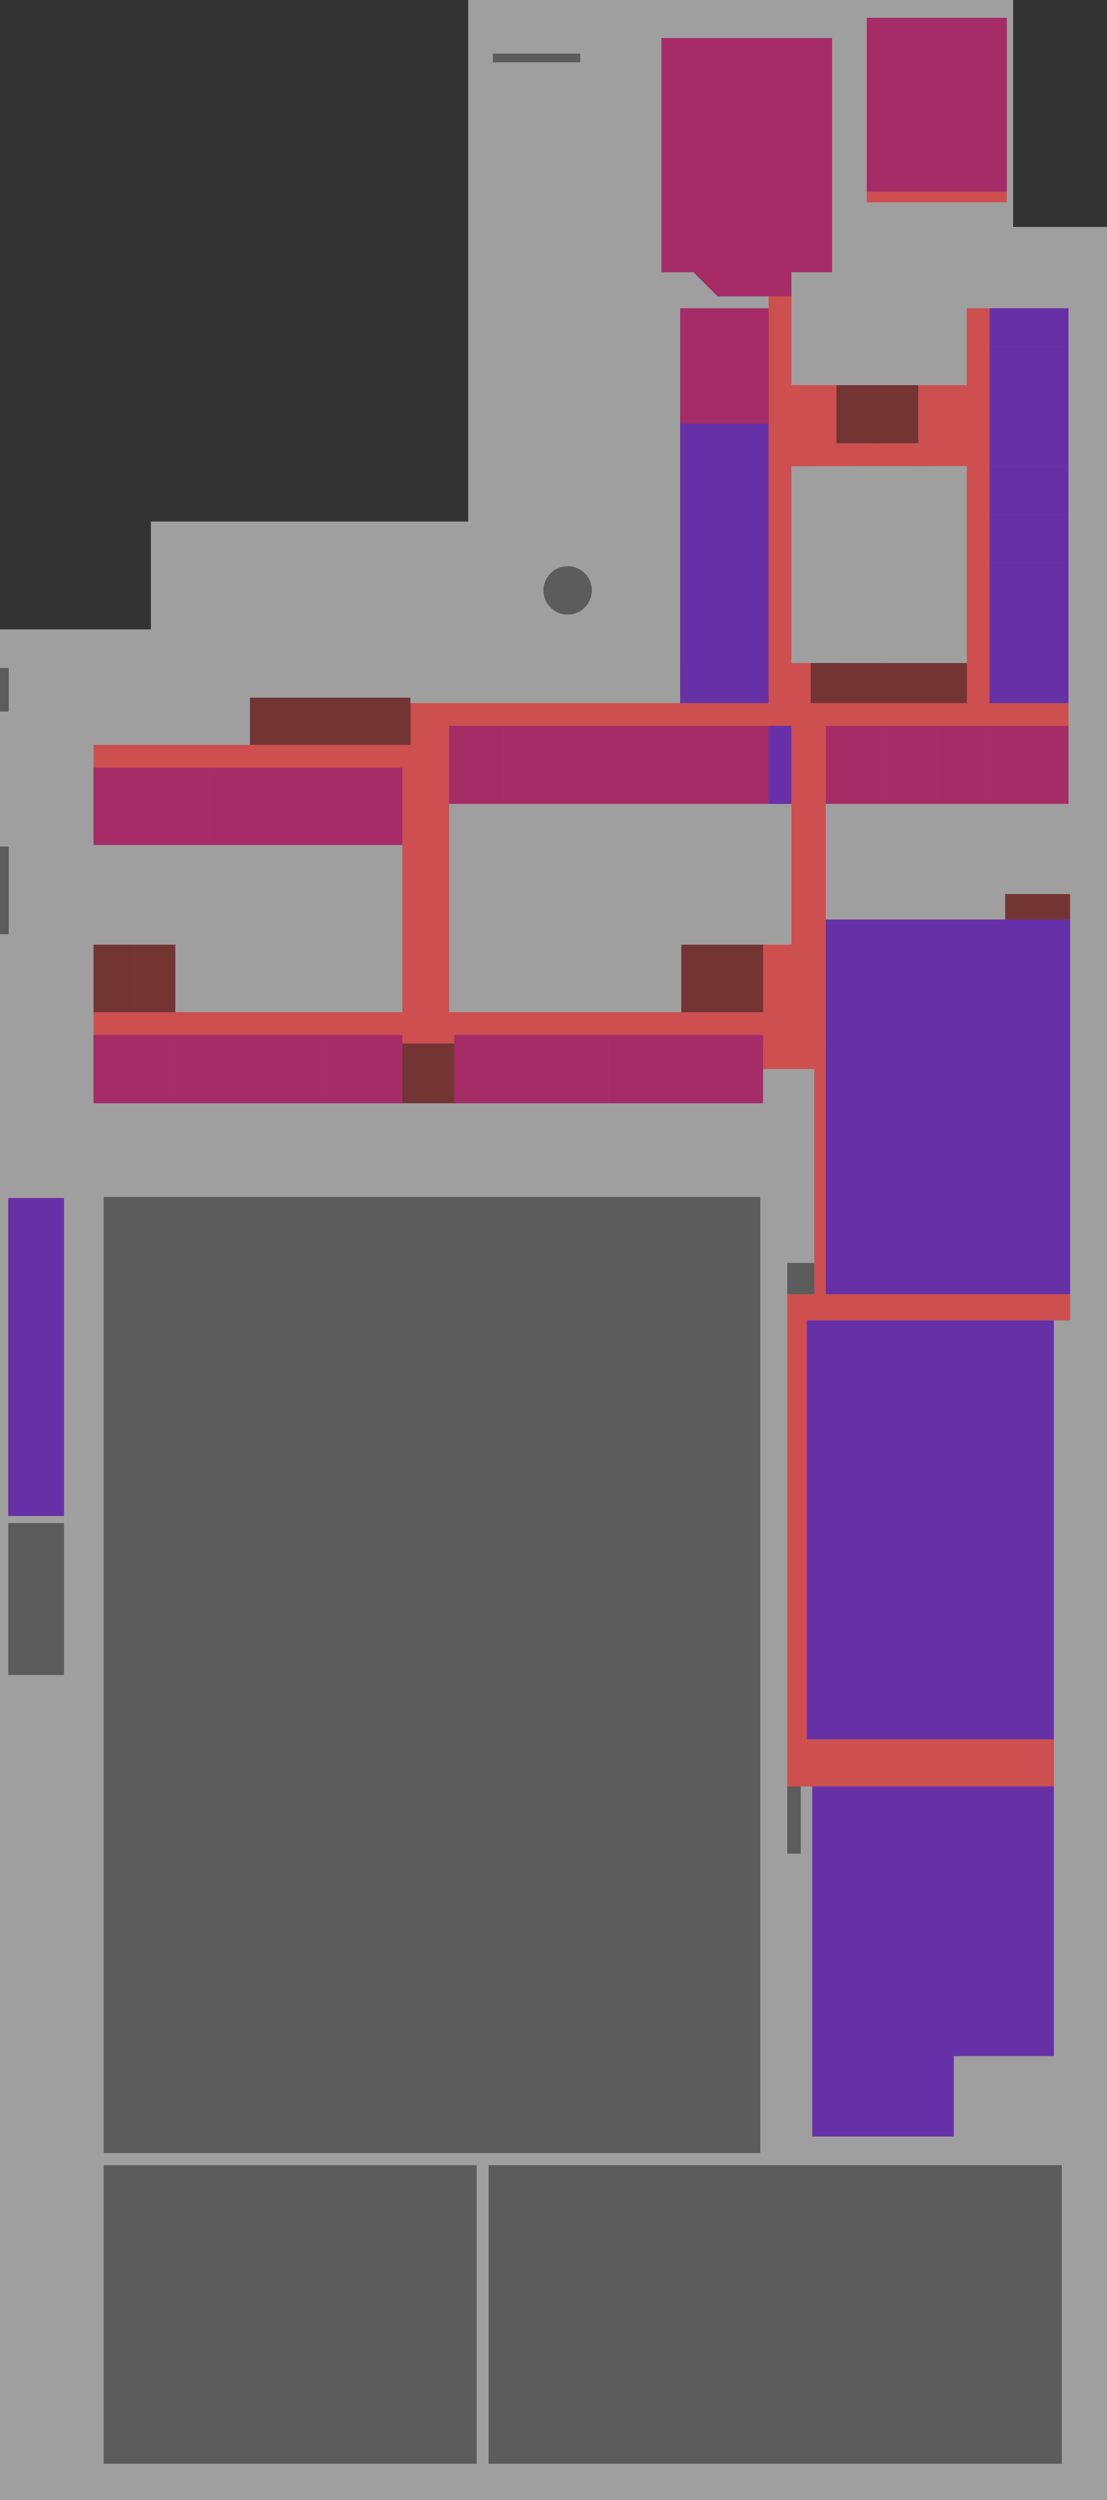 <svg width="1991.317" height="4493.032" viewBox="0 0 1991.317 4493.032" version="1.1" xml:space="preserve" style="clip-rule:evenodd;fill-rule:evenodd;stroke-linejoin:round;stroke-miterlimit:2" id="svg66"
   xmlns="http://www.w3.org/2000/svg"
   xmlns:svg="http://www.w3.org/2000/svg">
   <rect x="0" y="0" width="1991.317" height="4493.032" fill="#333333" stroke="none"/>
   <defs id="defs66" />
   <path d="m 1822.499,407.861 h 168.818 v 4085.171 H 0.001 V 1131.161 H 271.413 V 937.339 H 842.212 V 0 h 980.287 z" style="fill:#ffffff;fill-opacity:0.53;stroke-width:2.308" id="base" />
   <path id="nishi_hall_2f" style="fill:#0015ff;fill-opacity:0.5;stroke-width:0.99" d="M 1559.223,31.975 H 1811.104 V 344.533 H 1559.223 Z" />
   <path id="audiovisual_hall_2f" d="M 1496.742,68.417 V 489.22 h -73.24 l 0.1,43.395 h -132.59 l -43.62,-43.395 h -57.59 V 68.417 Z" style="fill:#0015ff;fill-opacity:0.5" />
   <path id="_2h" style="fill:#0015ff;fill-opacity:0.5;stroke-width:1.367" d="M 168.251,1860.013 H 307.137 V 1982.81 H 168.251 Z" />
   <path id="_2g" style="fill:#0015ff;fill-opacity:0.5;stroke-width:1.367" d="M 307.137,1860.013 H 446.023 V 1982.81 H 307.137 Z" />
   <path id="_2f" style="fill:#0015ff;fill-opacity:0.5;stroke-width:1.367" d="M 446.024,1860.013 H 584.91 V 1982.81 H 446.024 Z" />
   <path id="_2e" style="fill:#0015ff;fill-opacity:0.5;stroke-width:1.367" d="m 584.91,1860.013 h 138.886 V 1982.81 h -138.886 z" />
   <path id="_2d" style="fill:#0015ff;fill-opacity:0.5;stroke-width:1.367" d="m 817.115,1860.013 h 138.886 V 1982.81 h -138.886 z" />
   <path id="_2c" style="fill:#0015ff;fill-opacity:0.5;stroke-width:1.367" d="M 956.001,1860.013 H 1094.888 V 1982.81 H 956.001 Z" />
   <path id="_2b" style="fill:#0015ff;fill-opacity:0.5;stroke-width:1.367" d="m 1094.891,1860.013 h 138.886 V 1982.81 h -138.886 z" />
   <path id="_2a" style="fill:#0015ff;fill-opacity:0.5;stroke-width:1.367" d="m 1233.772,1860.013 h 138.886 V 1982.81 h -138.886 z" />
   <path id="teachers_room" style="fill:#0015ff;fill-opacity:0.5;stroke-width:2.01" d="m 904.429,1304.658 h 478.242 v 140.12 H 904.429 Z" />
   <path id="special_room_2nd" style="fill:#0015ff;fill-opacity:0.5;stroke-width:1.095" d="m 1780.078,1304.658 h 141.911 v 140.12 h -141.911 z" />
   <path id="mathematics_preparation_room" style="fill:#0015ff;fill-opacity:0.5;stroke-width:1.453" d="m 1223.459,554.087 h 159.195 v 69.079 h -159.195 z" />
   <path id="english_preparation_room" style="fill:#0015ff;fill-opacity:0.5;stroke-width:1.453" d="m 1223.459,692.242 h 159.195 v 69.079 h -159.195 z" />
   <path id="japanese_preparation_room" style="fill:#0015ff;fill-opacity:0.5;stroke-width:1.453" d="m 1223.459,623.164 h 159.195 v 69.079 h -159.195 z" />
   <path id="social_studies_room_2nd" style="fill:#0015ff;fill-opacity:0.5;stroke-width:1.208" d="m 558.318,1379.769 h 165.476 v 138.863 h -165.476 z" />
   <path id="social_studies_preparation_room" style="fill:#0015ff;fill-opacity:0.5;stroke-width:1.262" d="m 377.701,1379.769 h 180.623 v 138.863 H 377.701 Z" />
   <path id="social_studies_room_1st" style="fill:#0015ff;fill-opacity:0.5;stroke-width:1.359" d="m 168.255,1379.769 h 209.446 v 138.863 H 168.255 Z" />
   <path id="printing_room" style="fill:#0015ff;fill-opacity:0.5;stroke-width:1.112" d="m 807.867,1304.654 h 96.554 v 140.119 h -96.554 z" />
   <path id="career_room" style="fill:#0015ff;fill-opacity:0.5;stroke-width:1.208" d="m 1485.436,1304.657 h 106.372 v 140.12 h -106.372 z" />
   <path id="consultation_room_1st" style="fill:#0015ff;fill-opacity:0.5;stroke-width:1.136" d="m 1591.807,1304.657 h 94.13 v 140.12 h -94.13 z" />
   <path id="consultation_room_2nd" style="fill:#0015ff;fill-opacity:0.5;stroke-width:1.136" d="m 1685.938,1304.657 h 94.13 v 140.12 h -94.13 z" />
   <path id="enclosure-classroom_building" d="M 1739.132,692.241 V 554.085 h 182.86 v 890.693 h -436.55 v 430.43 h -112.78 v 107.62 H 168.251 v -284.95 h 147.071 v 121.2 h 408.47 v -300.44 h -555.541 v -179.81 h 281.438 v -84.93 h 288.683 v 9.82 H 1223.462 V 554.085 h 159.2 v -21.47 h 40.94 v 159.626 z m 0,145.378 -315.53,0.457 v 353.562 h 315.53 z m -315.53,607.159 H 807.862 v 374.3 h 417.73 v -121.2 h 198.01 z" style="fill:#fd0000;fill-opacity:0.5" />
   <path id="enclosure-nishi_hall" style="fill:#fd0000;fill-opacity:0.5;stroke-width:1.02" d="M 1559.223,31.975 H 1811.104 V 363.639 H 1559.223 Z" />
   <path id="enclosure-audiovisual_hall" d="M 1496.742,68.417 V 489.22 h -73.24 l 0.1,43.395 h -132.59 l -43.62,-43.395 h -57.59 V 68.417 Z" style="fill:#fd0000;fill-opacity:0.5" />
   <path d="m 1924.854,1606.968 v 766.2 h -439.418 v -720.55 h 322.78 v -45.65 z" style="fill:#fd0000;fill-opacity:0.5;stroke-width:1.019" id="enclosure-pool" />
   <path d="m 1895.762,3210.817 v 484.516 h -180.08 v 144.624 h -254.58 v -629.14 z" style="fill:#fd0000;fill-opacity:0.5;stroke-width:0.997" id="enclosure-martial_arts_field" />
   <path id="enclosure-gym" style="fill:#fd0000;fill-opacity:0.5;stroke-width:0.991" d="m 1451.349,2373.167 h 444.409 v 752.868 h -444.409 z" />
   <path id="enclosure-clubroom_building_0" style="fill:#fd0000;fill-opacity:0.5;stroke-width:1.098" d="M 14.816,2153.192 H 115.118 v 571.43 H 14.816 Z" />
   <path d="m 1485.442,1875.224 v 497.962 h -34.09 v 752.873 h 444.41 v 84.77 h -479.57 v -884.695 h 48.52 v -404.693 h -92.05 v -46.217 z" style="fill:#fd0000;fill-opacity:0.5;stroke-width:1.142" id="enclosure-gym_passage" />
   <path id="none-clubroom_building_1" style="fill:#1a1a1a;fill-opacity:0.5" d="M 14.817,2737.368 H 115.12 v 273.126 H 14.817 Z" />
   <path id="none-wc" style="fill:#1a1a1a;fill-opacity:0.5;stroke-width:1.221" d="m 168.251,1697.877 h 73.535 v 121.208 h -73.535 z" />
   <path id="none-wc1" style="fill:#1a1a1a;fill-opacity:0.5;stroke-width:1.221" d="m 1225.587,1697.877 h 73.535 v 121.208 h -73.535 z" />
   <path id="none-stairs" style="fill:#1a1a1a;fill-opacity:0.5;stroke-width:1.221" d="m 241.786,1697.877 h 73.535 v 121.208 h -73.535 z" />
   <path id="none-stairs1" style="fill:#1a1a1a;fill-opacity:0.5;stroke-width:1.221" d="m 1299.127,1697.877 h 73.535 v 121.208 h -73.535 z" />
   <path id="none-wc2" style="fill:#1a1a1a;fill-opacity:0.5;stroke-width:1.133" d="m 1504.647,692.241 h 73.535 v 104.491 h -73.535 z" />
   <path id="none-stairs2" style="fill:#1a1a1a;fill-opacity:0.5;stroke-width:1.133" d="m 1578.187,692.241 h 73.535 v 104.491 h -73.535 z" />
   <path id="none-stairs3" style="fill:#1a1a1a;fill-opacity:0.5;stroke-width:1.055" d="m 449.689,1253.902 h 144.84 v 84.927 h -144.84 z" />
   <path id="none-wc3" style="fill:#1a1a1a;fill-opacity:0.5;stroke-width:1.052" d="m 594.529,1253.902 h 143.838 v 84.927 h -143.838 z" />
   <path id="none-stairs4" style="fill:#1a1a1a;fill-opacity:0.5;stroke-width:1.088" d="m 723.794,1875.608 h 93.318 v 107.22 h -93.318 z" />
   <path id="none-stairs5" style="fill:#1a1a1a;fill-opacity:0.5;stroke-width:1.054" d="m 1808.226,1606.972 h 116.641 v 45.654 h -116.641 z" />
   <path id="none-stairs6" style="fill:#1a1a1a;fill-opacity:0.5;stroke-width:1.203" d="m 1416.195,2269.811 h 48.527 v 56.303 h -48.527 z" />
   <path id="none-stairs7" style="fill:#1a1a1a;fill-opacity:0.5;stroke-width:0.884" d="m 1416.191,3210.819 h 24.263 v 120.709 h -24.263 z" />
   <path id="none-wc4" style="fill:#1a1a1a;fill-opacity:0.5;stroke-width:1.006" d="m 1507.716,1191.682 h 84.105 v 71.985 h -84.105 z" />
   <path id="none-ev" style="fill:#1a1a1a;fill-opacity:0.5;stroke-width:0.545" d="m 1458.324,1227.631 h 49.391 v 36.037 h -49.391 z" />
   <path id="none-wc5" style="fill:#1a1a1a;fill-opacity:0.5;stroke-width:0.545" d="m 1458.324,1191.638 h 49.391 v 35.992 h -49.391 z" />
   <path id="none-stairs8" style="fill:#1a1a1a;fill-opacity:0.5;stroke-width:1.332" d="m 1591.818,1191.681 h 147.316 v 72.03 h -147.316 z" />
   <path id="none-grand" style="fill:#1a1a1a;fill-opacity:0.5;stroke-width:0.988" d="M 186.518,2151.267 H 1367.662 v 1718.463 H 186.518 Z" />
   <path id="none-tennis_court" style="fill:#1a1a1a;fill-opacity:0.5;stroke-width:0.98" d="m 186.518,3891.448 h 670.976 v 536.734 H 186.518 Z" />
   <path id="none-handball_court" style="fill:#1a1a1a;fill-opacity:0.5;stroke-width:1.001" d="M 878.891,3891.448 H 1909.994 v 536.733 H 878.891 Z" />
   <path id="none-fountain" style="fill:#1a1a1a;fill-opacity:0.5;stroke-width:0.906" d="m 1064.624,1061.134 a 43.502,43.502 0 0 1 -43.502,43.502 43.502,43.502 0 0 1 -43.502,-43.502 43.502,43.502 0 0 1 43.502,-43.502 43.502,43.502 0 0 1 43.502,43.502 z" />
   <path id="none-gate_north_0" style="fill:#1a1a1a;fill-opacity:0.5;stroke-width:1.1" d="m 886.549,112.029 v -15.696 h 157.168 v 15.696 z" />
   <path id="none-gate_west_0" style="fill:#1a1a1a;fill-opacity:0.5;stroke-width:1.102" d="m 0,1521.384 h 15.696 v 157.701 H 0 Z" />
   <path id="none-gate_west_1" style="fill:#1a1a1a;fill-opacity:0.5;stroke-width:0.777" d="m 0,1200.491 h 15.696 v 78.33 H 0 Z" />
   <path id="document_preparation_room" style="fill:#0015ff;fill-opacity:0.5;stroke-width:0.576" d="m 1223.467,1191.641 h 79.597 v 72.075 h -79.597 z" />
   <path id="changing_room_3" style="fill:#0015ff;fill-opacity:0.5;stroke-width:0.576" d="m 1303.064,1191.641 h 79.597 v 72.075 h -79.597 z" />
   <path id="changing_room_1" style="fill:#0015ff;fill-opacity:0.5;stroke-width:0.767" d="m 1223.474,1127.853 h 159.195 v 63.788 h -159.195 z" />
   <path id="meeting_room" style="fill:#0015ff;fill-opacity:0.5;stroke-width:1.838" d="m 1223.474,761.325 h 159.195 v 366.534 h -159.195 z" />
   <path id="art_material_room" style="fill:#0015ff;fill-opacity:0.5;stroke-width:0.536" d="m 1780.069,1191.64 h 141.911 v 72.074 h -141.911 z" />
   <path id="art_preparation_room" style="fill:#0015ff;fill-opacity:0.5;stroke-width:0.588" d="m 1780.069,924.285 h 141.911 v 86.608 h -141.911 z" />
   <path id="craft_preparation_room" style="fill:#0015ff;fill-opacity:0.5;stroke-width:0.588" d="m 1780.069,837.677 h 141.911 v 86.608 h -141.911 z" />
   <path id="art_room" style="fill:#0015ff;fill-opacity:0.5;stroke-width:0.849" d="m 1780.069,1010.892 h 141.911 v 180.748 h -141.911 z" />
   <path id="craft_room" style="fill:#0015ff;fill-opacity:0.5;stroke-width:0.925" d="m 1780.069,623.163 h 141.911 v 214.514 h -141.911 z" />
   <path id="craft_warehouse" style="fill:#0015ff;fill-opacity:0.5;stroke-width:0.525" d="m 1780.069,554.084 h 141.911 v 69.078 h -141.911 z" />
   <path d="m 1895.762,3210.817 v 484.516 h -180.08 v 144.624 h -254.58 v -629.14 z" style="fill:#0015ff;fill-opacity:0.5;stroke-width:0.997" id="martial_arts_field_2f" />
   <path id="gym_2f" style="fill:#0015ff;fill-opacity:0.5;stroke-width:0.991" d="m 1451.349,2373.167 h 444.409 v 752.868 h -444.409 z" />
   <path id="clubroom_building_0_2f" style="fill:#0015ff;fill-opacity:0.5;stroke-width:1.098" d="M 14.816,2153.192 H 115.118 v 571.43 H 14.816 Z" />
   <path id="broadcast_room" style="fill:#0015ff;fill-opacity:0.5;stroke-width:0.903" d="m 1382.662,1304.661 h 40.945 v 140.229 h -40.945 z" />
   <path id="pool" style="fill:#0015ff;fill-opacity:0.5;stroke-width:1.655" d="m 1485.446,1652.627 h 439.423 v 673.505 h -439.423 z" />
</svg>
